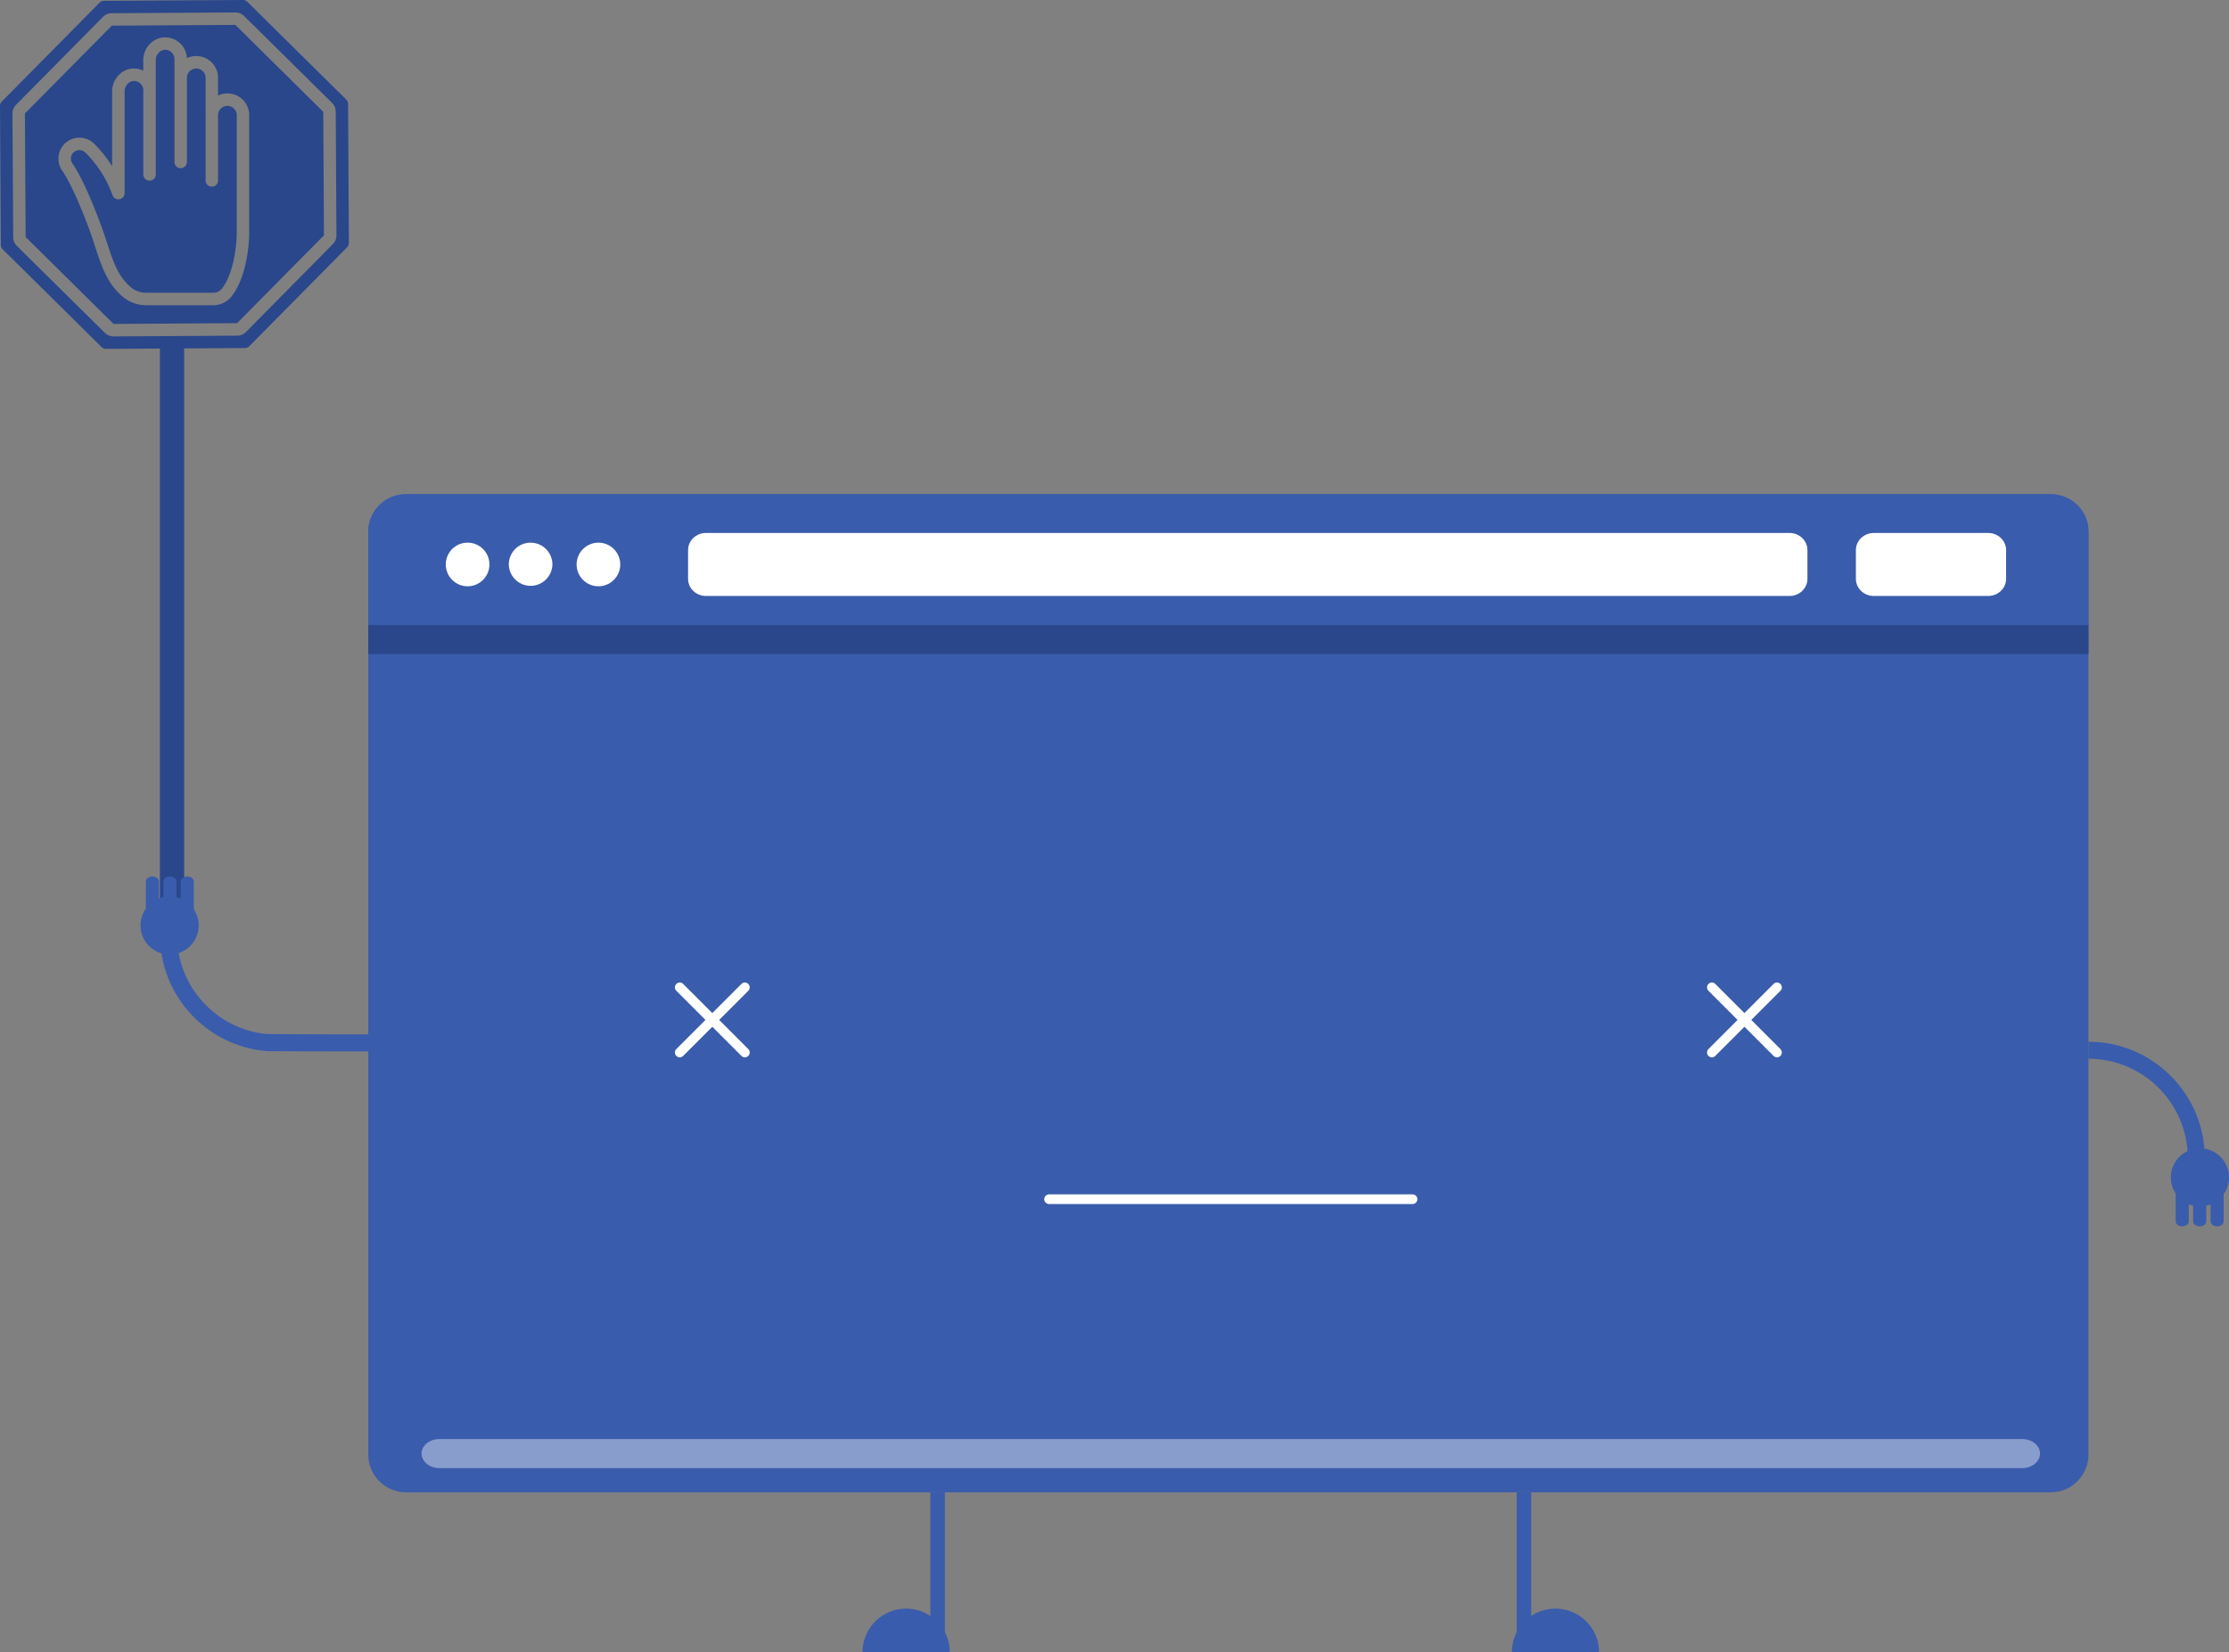 <svg xmlns="http://www.w3.org/2000/svg" width="920" height="682" viewBox="0 0 460 341"><rect x="0" y="0" width="460" height="341" fill="#808080" stroke="none"/><g><g><g><path fill="#3a5cac" d="M431 300.212c0 4.282-3.498 7.788-7.775 7.788H83.774c-4.276 0-7.774-3.506-7.774-7.788V109.788c0-4.283 3.498-7.788 7.774-7.788h339.451c4.277 0 7.775 3.505 7.775 7.788v190.424"/></g><g><path fill="#3a5cac" d="M423.225 102H83.774c-4.276 0-7.774 3.43-7.774 7.623V129h355v-19.377c0-4.192-3.498-7.623-7.775-7.623"/></g><g><path fill="#2a478b" d="M76 135h355v-6H76z"/></g><g><path fill="#fff" d="M373 119.472c0 1.94-1.651 3.528-3.672 3.528H145.672c-2.02 0-3.672-1.588-3.672-3.528v-5.944c0-1.94 1.652-3.528 3.672-3.528h223.656c2.021 0 3.672 1.588 3.672 3.528v5.944"/></g><g><path fill="#fff" d="M414 119.472c0 1.94-1.656 3.528-3.683 3.528h-23.634c-2.026 0-3.683-1.588-3.683-3.528v-5.944c0-1.94 1.657-3.528 3.683-3.528h23.634c2.027 0 3.683 1.588 3.683 3.528v5.944"/></g><g><path fill="#fff" d="M101 116.5a4.501 4.501 0 1 1-9.002-.002 4.501 4.501 0 0 1 9.002.001"/></g><g><path fill="#fff" d="M114 116.5a4.501 4.501 0 0 1-9 0 4.5 4.5 0 1 1 9 0"/></g><g><path fill="#fff" d="M128 116.5a4.5 4.5 0 1 1-9 0 4.5 4.5 0 0 1 9 0"/></g><g opacity=".4"><path fill="#fff" d="M87 300c0-1.65 1.652-3 3.671-3H417.33c2.019 0 3.671 1.35 3.671 3s-1.652 3-3.671 3H90.67c-2.019 0-3.671-1.35-3.671-3"/></g><g><path fill="#3a5cac" d="M455 239h-3.513c0-11.297-9.19-20.487-20.487-20.487V215c13.233 0 24 10.767 24 24"/></g><g><path fill="#3a5cac" d="M448 243c0 3.314 2.685 6 6 6a6 6 0 1 0-6-6"/></g><g><g><path fill="#3a5cac" d="M453.95 253.1c-.747 0-1.35-.458-1.35-1.023v-6.053c0-.566.603-1.024 1.35-1.024.746 0 1.35.458 1.35 1.024v6.053c0 .565-.604 1.023-1.35 1.023"/></g><g><path fill="#3a5cac" d="M450.35 253.1c-.746 0-1.35-.458-1.35-1.023v-6.053c0-.566.604-1.024 1.35-1.024.746 0 1.35.458 1.35 1.024v6.053c0 .565-.604 1.023-1.35 1.023"/></g><g><path fill="#3a5cac" d="M457.55 253.1c-.747 0-1.35-.458-1.35-1.023v-6.053c0-.566.603-1.024 1.35-1.024.747 0 1.35.458 1.35 1.024v6.053c0 .565-.603 1.023-1.35 1.023"/></g></g><g><path fill="#3a5cac" d="M192 341h3v-33h-3z"/></g><g><path fill="#3a5cac" d="M196 341a9 9 0 0 0-9-9 9 9 0 0 0-9 9h18"/></g><g><path fill="#3a5cac" d="M313 341h3v-33h-3z"/></g><g><path fill="#3a5cac" d="M312 341a9 9 0 0 1 9-9 9 9 0 0 1 9 9h-18"/></g><g transform="rotate(-315 360 210.5)"><g><path fill="none" stroke="#fff" stroke-linecap="round" stroke-miterlimit="20" stroke-width="2" d="M350.5 210.5h19"/></g><g><path fill="none" stroke="#fff" stroke-linecap="round" stroke-miterlimit="20" stroke-width="2" d="M360 201v19"/></g></g><g transform="rotate(-315 147 210.5)"><g><path fill="none" stroke="#fff" stroke-linecap="round" stroke-miterlimit="20" stroke-width="2" d="M137.5 210.5h19"/></g><g><path fill="none" stroke="#fff" stroke-linecap="round" stroke-miterlimit="20" stroke-width="2" d="M147 201v19"/></g></g><g><path fill="none" stroke="#fff" stroke-linecap="round" stroke-miterlimit="20" stroke-width="2" d="M216.5 247.5h75"/></g><g><g><path fill="#2a478b" d="M68.696 50.374L50.76 68.516c-.476.489-1.13.763-1.813.758l-25.496.155h-.012a2.592 2.592 0 0 1-1.813-.746L3.484 50.76a2.55 2.55 0 0 1-.758-1.813L2.57 23.451a2.599 2.599 0 0 1 .746-1.825L21.253 3.484a2.506 2.506 0 0 1 1.813-.758L48.56 2.57h.013a2.59 2.59 0 0 1 1.813.746L68.529 21.24a2.55 2.55 0 0 1 .758 1.813l.142 25.496a2.533 2.533 0 0 1-.733 1.825zm3.137-28.928a1.334 1.334 0 0 0-.386-.9L51.043.373a1.296 1.296 0 0 0-.9-.373h-.013L21.446.167c-.338.01-.66.148-.9.386L.373 20.957c-.237.245-.37.572-.373.913l.167 28.684c.01.338.148.66.386.9l20.404 20.173c.24.237.563.37.9.373h.013l28.684-.167c.338-.01.66-.148.9-.386l20.173-20.404c.237-.245.37-.572.373-.913z"/></g><g><path fill="#2a478b" d="M46.93 21.853a1.926 1.926 0 0 0-1.928 1.929c-.01.09-.027.181-.051.27a2 2 0 0 1 .051.27v12.96a1.286 1.286 0 0 1-2.571 0v-12.96a2 2 0 0 1 .051-.27 1.694 1.694 0 0 1-.051-.27v-7.715a1.904 1.904 0 0 0-.566-1.362 1.927 1.927 0 0 0-3.291 1.363v17.357a1.286 1.286 0 0 1-2.572 0V12.21a1.904 1.904 0 0 0-.566-1.363 1.878 1.878 0 0 0-1.247-.565 1.826 1.826 0 0 0-1.35.514 2.279 2.279 0 0 0-.694 1.62v6.223a.299.299 0 0 1-.026.103.4.4 0 0 1 .026.102v17.152a1.286 1.286 0 0 1-2.572 0V18.844a.398.398 0 0 1 .026-.102.303.303 0 0 1-.026-.103 1.904 1.904 0 0 0-.565-1.363 1.877 1.877 0 0 0-1.247-.566 1.826 1.826 0 0 0-1.35.515 2.279 2.279 0 0 0-.695 1.62v21.008a1.287 1.287 0 0 1-2.481.476 23.517 23.517 0 0 0-5.567-8.794 1.768 1.768 0 0 0-1.286-.553 1.797 1.797 0 0 0-1.414.707 1.775 1.775 0 0 0 0 2.083c2.841 4.14 5.978 12.986 6.325 13.976.296.822.553 1.632.81 2.417 1.209 3.703 2.25 6.891 4.899 9.115a4.934 4.934 0 0 0 3.24 1.145h13.783a2.296 2.296 0 0 0 1.812-.9c2.983-3.973 3.022-11.276 3.022-11.353v-24.39a1.904 1.904 0 0 0-.566-1.363 1.923 1.923 0 0 0-1.362-.566z"/></g><g><path fill="#2a478b" d="M51.423 48.173c0 .334-.038 8.254-3.548 12.895a4.859 4.859 0 0 1-3.857 1.929H30.237a7.562 7.562 0 0 1-4.898-1.749c-3.214-2.7-4.41-6.377-5.683-10.285-.257-.772-.514-1.569-.784-2.366-1.221-3.484-3.87-10.234-6.03-13.371a4.329 4.329 0 0 1 6.66-5.49 24.793 24.793 0 0 1 3.638 4.602V18.846a4.826 4.826 0 0 1 1.504-3.484 4.265 4.265 0 0 1 3.266-1.209c.575.03 1.14.174 1.658.424v-2.16a4.826 4.826 0 0 1 1.504-3.484 4.323 4.323 0 0 1 2.957-1.221c.103-.002.206.002.309.013a4.473 4.473 0 0 1 4.23 4.281c.6-.29 1.26-.44 1.928-.437a4.476 4.476 0 0 1 4.5 4.5v3.651a4.422 4.422 0 0 1 1.928-.437 4.476 4.476 0 0 1 4.5 4.5v24.39zM48.571 5.14l-14.554.09-10.941.064L5.14 23.423l.154 25.496 18.142 17.935 20.61-.128 4.885-.026 17.923-18.128-.141-25.496z"/></g></g><g><path fill="#2a478b" d="M33 71h5v119h-5z"/></g><g transform="rotate(-90 60.5 205)"><path fill="#3a5cac" d="M51.991 232.473H48.48c0-.646.026-32.24.076-32.873.981-12.339 11.336-22.08 23.924-22.08v3.513c-10.604 0-19.352 8.096-20.386 18.431-.068.677-.103 33.01-.103 33.01z"/></g><g><g transform="rotate(-180 35 191)"><path fill="#3a5cac" d="M41 191a6 6 0 1 1-12 0 6 6 0 0 1 12 0"/></g><g transform="rotate(-180 35 184.5)"><g><path fill="#3a5cac" d="M34.95 188.1c-.744 0-1.35-.458-1.35-1.023v-6.053c0-.566.606-1.024 1.35-1.024.746 0 1.35.458 1.35 1.024v6.053c0 .565-.604 1.023-1.35 1.023"/></g><g><path fill="#3a5cac" d="M38.55 188.1c-.744 0-1.35-.458-1.35-1.023v-6.053c0-.566.606-1.024 1.35-1.024.747 0 1.35.458 1.35 1.024v6.053c0 .565-.603 1.023-1.35 1.023"/></g><g><path fill="#3a5cac" d="M31.349 188.1c-.746 0-1.349-.458-1.349-1.023v-6.053c0-.566.603-1.024 1.349-1.024.748 0 1.351.458 1.351 1.024v6.053c0 .565-.603 1.023-1.351 1.023"/></g></g></g></g></g></svg>